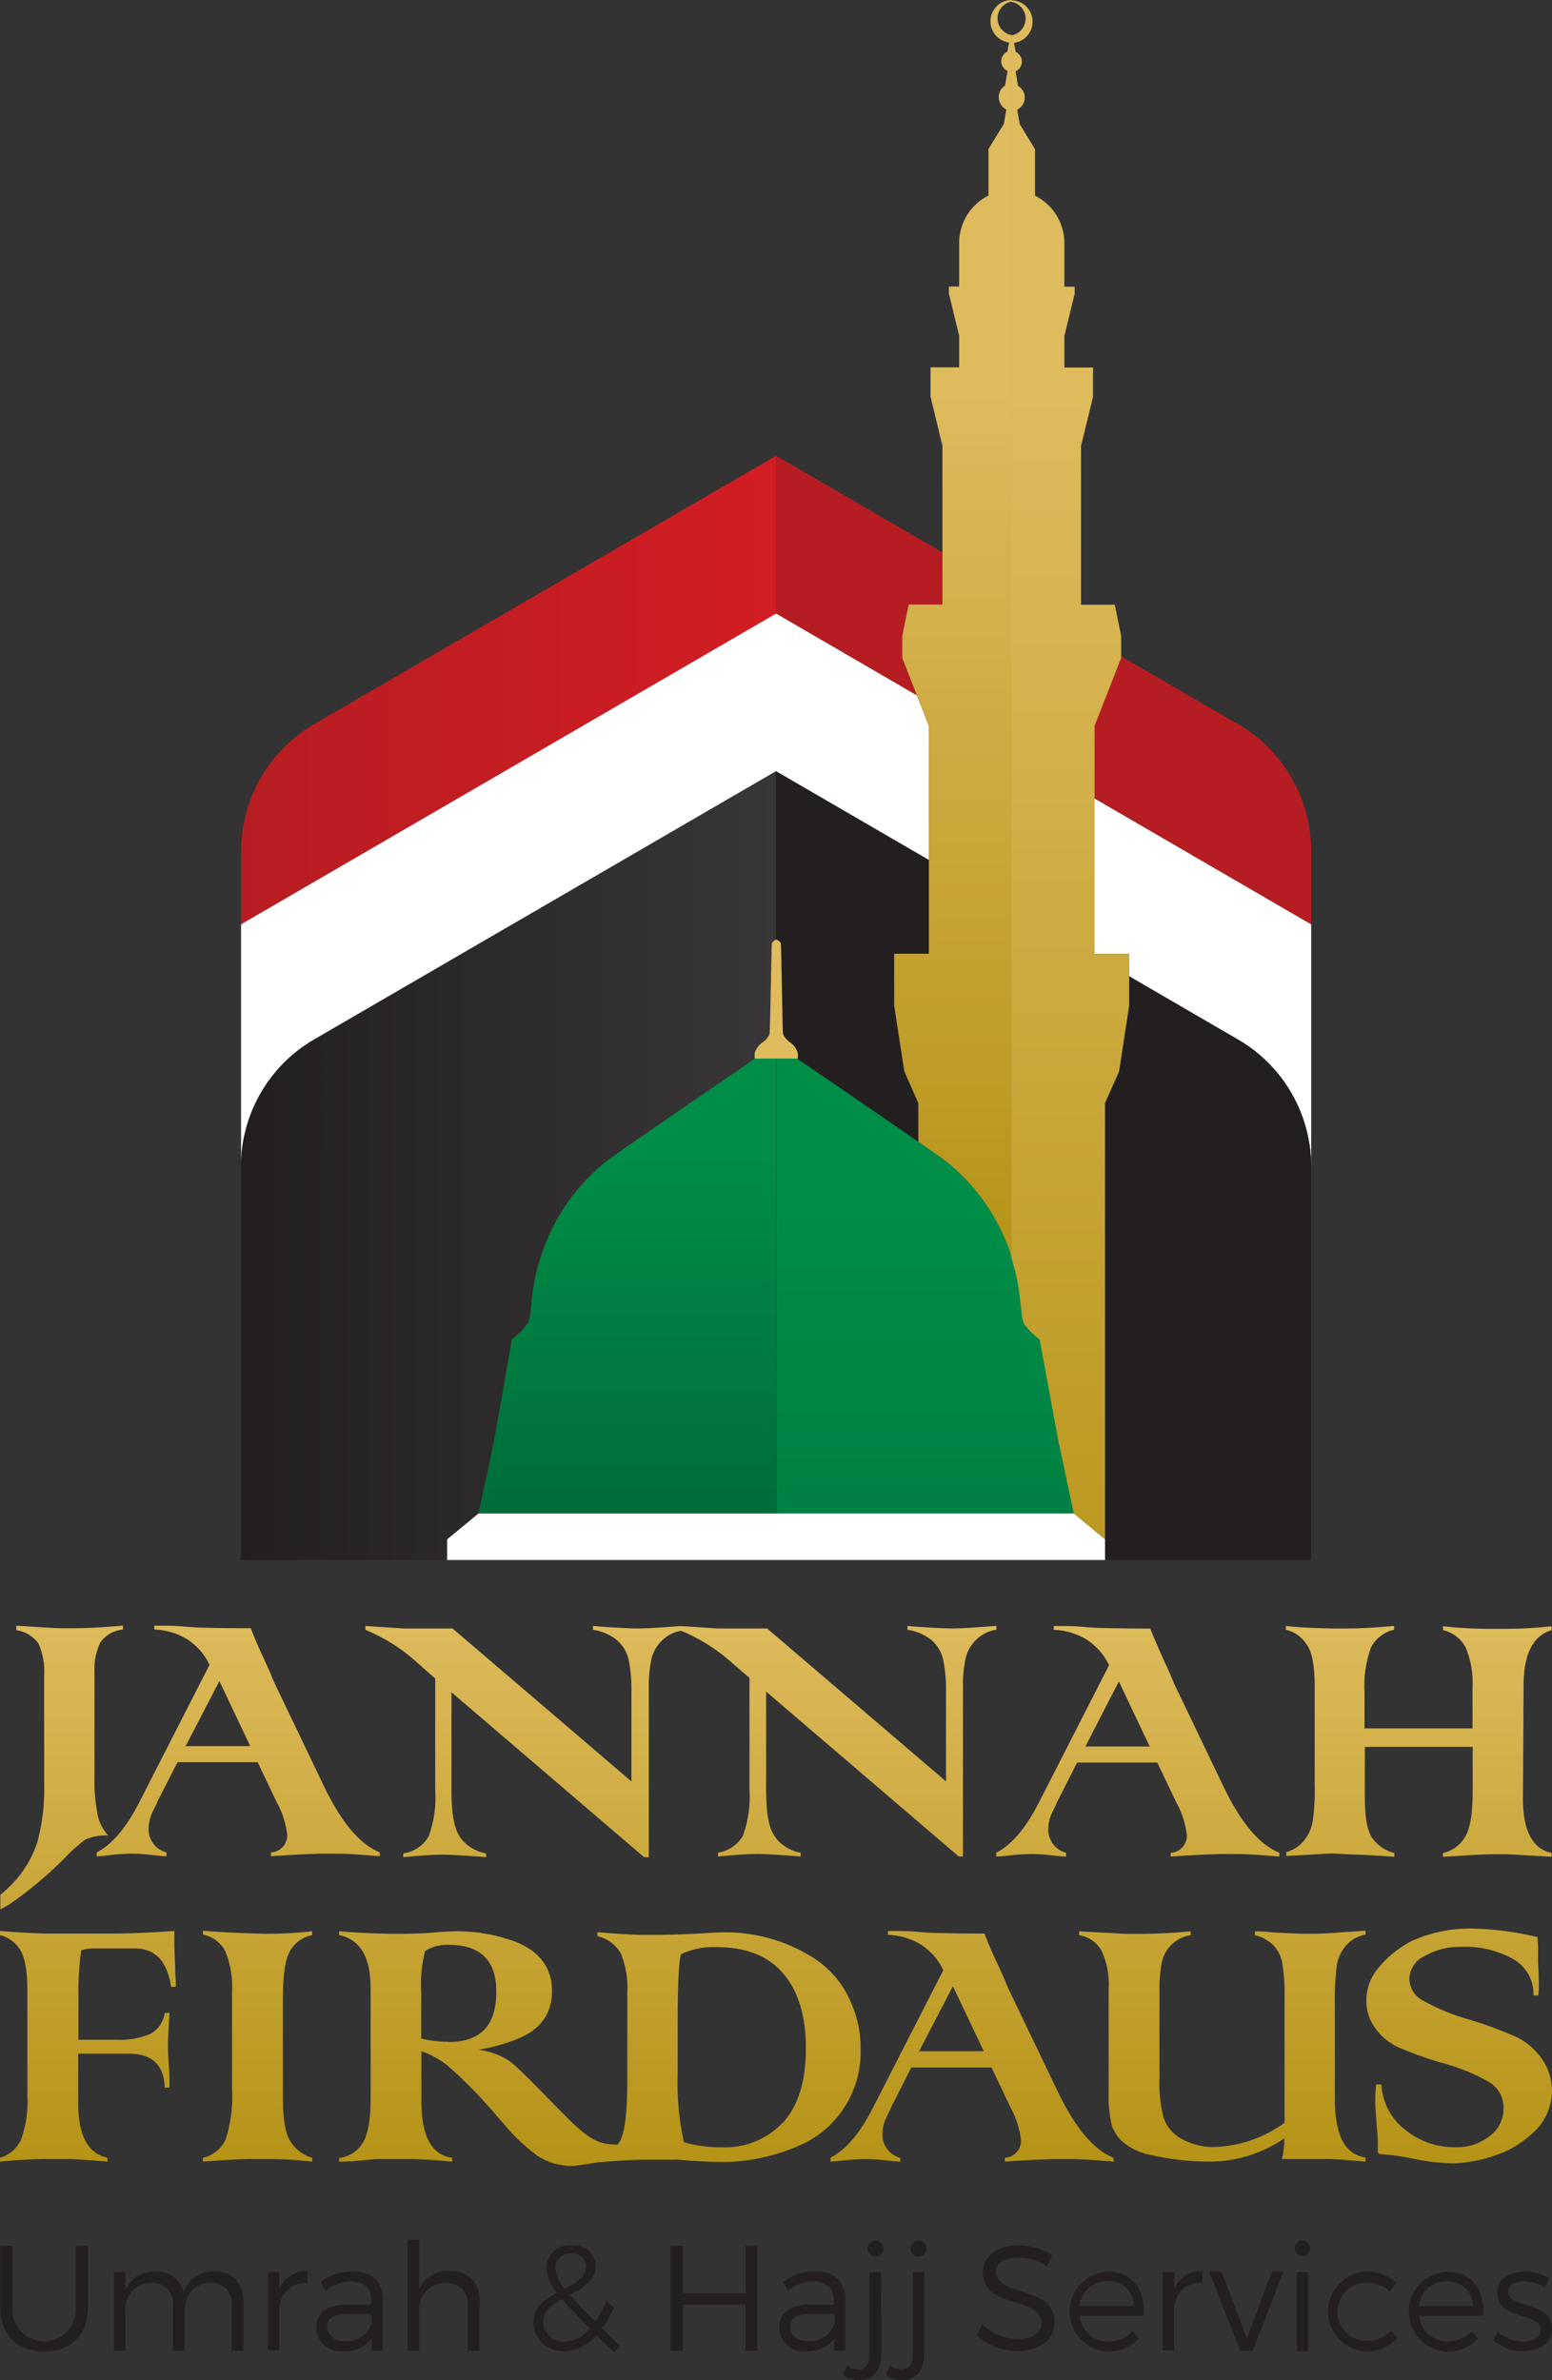<svg width="360" height="552" viewBox="0 0 360 552" fill="none" xmlns="http://www.w3.org/2000/svg">
<rect x="0" y="0" width="360" height="552" fill="#333333" stroke="none"/>
<path d="M180.034 105.694L72.864 167.929C67.71 170.927 63.431 175.235 60.457 180.423C57.482 185.61 55.918 191.493 55.92 197.481V214.384L180.034 142.298V105.694Z" fill="url(#paint0_linear_12849_52542)"/>
<path d="M215.489 199.452L180.034 178.864L141.228 201.402L83.207 235.091L72.864 241.099C67.71 244.097 63.431 248.405 60.457 253.593C57.482 258.78 55.918 264.663 55.92 270.651V214.365L180.034 142.28L212.688 161.252L215.489 168.403V199.452ZM253.883 185.169V221.221H261.934V226.422L276.841 235.091L287.183 241.099C292.342 244.093 296.627 248.4 299.604 253.588C302.582 258.775 304.149 264.661 304.147 270.651V214.365L253.883 185.169Z" fill="white"/>
<path d="M212.69 161.251L180.036 142.279V105.694L218.586 128.094V140.25H210.751L209.262 147.48V152.602L212.69 161.251ZM287.127 167.929L259.997 152.169V152.563L253.826 168.323V185.089L304.149 214.364V197.461C304.148 191.474 302.58 185.593 299.602 180.409C296.624 175.225 292.342 170.921 287.186 167.929H287.127Z" fill="#B61D22"/>
<path d="M249.085 350.972H110.986L103.718 356.981V361.788H256.353V356.981L249.085 350.972Z" fill="white"/>
<path d="M245.389 333.654L241.315 310.584C240.504 309.942 239.732 309.251 239.004 308.515L237.691 306.979V306.841C236.594 305.127 237.534 298.96 234.126 289.721C231.169 281.521 225.959 274.335 219.102 268.995C214.146 265.351 185.057 245.512 185.057 245.512H180.101V350.971H249.151L245.389 333.654Z" fill="url(#paint1_linear_12849_52542)"/>
<path d="M180.029 350.971V245.512H175.073C175.073 245.512 145.984 265.351 141.028 268.995C134.164 274.328 128.953 281.517 126.003 289.721C122.595 298.901 123.516 305.127 122.438 306.841C122.417 306.894 122.384 306.941 122.34 306.979L121.047 308.515C120.315 309.254 119.536 309.945 118.716 310.584L114.661 333.654L110.979 350.971H180.029Z" fill="url(#paint2_linear_12849_52542)"/>
<path d="M110.992 350.971L114.675 333.653L118.73 310.584C119.55 309.945 120.329 309.254 121.061 308.515L122.354 306.978C122.397 306.941 122.431 306.894 122.452 306.841C123.529 305.127 122.608 298.96 126.017 289.72C128.966 281.517 134.178 274.328 141.041 268.995C145.997 265.35 175.086 245.512 175.086 245.512C174.999 245.036 174.999 244.549 175.086 244.074C175.44 243.051 176.131 242.182 177.045 241.611C177.674 241.149 178.173 240.531 178.495 239.818C178.612 239.621 178.926 219.172 179.004 218.817C179.082 218.462 179.533 218.128 179.983 217.891V178.864L141.178 201.401L83.157 235.09L72.814 241.099C67.66 244.096 63.381 248.405 60.407 253.592C57.432 258.779 55.868 264.662 55.87 270.65V361.806H103.666V356.999L110.992 350.971Z" fill="url(#paint3_linear_12849_52542)"/>
<path d="M287.184 241.1L276.841 235.091L261.934 226.422V233.259L259.584 248.507L256.332 255.816V361.787H304.148V270.631C304.147 264.644 302.578 258.763 299.6 253.579C296.623 248.395 292.34 244.091 287.184 241.1Z" fill="#231F20"/>
<path d="M180.035 217.891C180.466 218.128 180.936 218.502 181.015 218.817C181.093 219.132 181.407 239.621 181.505 239.818C181.84 240.522 182.337 241.137 182.954 241.611C183.87 242.18 184.562 243.05 184.913 244.074C184.993 244.55 184.993 245.036 184.913 245.512C184.913 245.512 202.856 257.746 212.944 264.759V255.815L209.712 248.506L207.362 233.258V221.221H215.412V199.451L179.957 178.864V217.891H180.035Z" fill="#231F20"/>
<path d="M213.024 255.816V264.76C215.786 266.73 217.98 268.208 219.038 268.996C225.895 274.335 231.105 281.522 234.062 289.721C234.297 290.371 234.493 291.002 234.689 291.691V8.137C233.769 7.989 232.931 7.516 232.326 6.803C231.721 6.09 231.389 5.183 231.389 4.246C231.389 3.308 231.721 2.402 232.326 1.688C232.931 0.975 233.769 0.502 234.689 0.355V7.79335e-05C233.437 -0.007 232.228 0.467 231.312 1.326C230.395 2.184 229.838 3.362 229.756 4.619C229.673 5.876 230.071 7.118 230.868 8.09C231.664 9.062 232.8 9.692 234.043 9.851L233.69 11.959C233.26 12.154 232.895 12.47 232.639 12.868C232.382 13.266 232.244 13.73 232.241 14.204C232.24 14.682 232.379 15.15 232.64 15.549C232.902 15.948 233.273 16.262 233.71 16.45L233.122 19.839C232.664 20.128 232.288 20.533 232.034 21.014C231.78 21.494 231.655 22.033 231.673 22.577C231.674 23.163 231.838 23.738 232.146 24.235C232.454 24.733 232.894 25.134 233.416 25.395L232.848 28.744L229.283 34.555V45.352C227.245 46.361 225.529 47.924 224.328 49.863C223.127 51.802 222.489 54.04 222.486 56.325V66.451H220.096V68.047L222.486 77.897V85.187H215.845V92.003L218.607 103.41V140.211H210.772L209.283 147.441V152.603L215.473 168.364V221.182H207.422V233.219L209.773 248.468L213.024 255.816Z" fill="url(#paint4_linear_12849_52542)"/>
<path d="M253.887 221.22V168.363L260.058 152.602V147.48L258.589 140.25H250.753V103.448L253.535 92.042V85.225H246.894V77.936L249.284 68.085V66.49H246.894V56.363C246.891 54.076 246.251 51.836 245.046 49.896C243.841 47.956 242.12 46.395 240.077 45.39V34.594L236.532 28.782L235.944 25.433C236.471 25.177 236.917 24.778 237.228 24.279C237.54 23.781 237.706 23.204 237.707 22.616C237.71 22.066 237.566 21.526 237.29 21.051C237.015 20.576 236.617 20.184 236.14 19.917L235.572 16.528C236.008 16.339 236.38 16.026 236.641 15.627C236.902 15.227 237.041 14.76 237.041 14.282C237.038 13.808 236.9 13.344 236.643 12.946C236.386 12.548 236.021 12.232 235.592 12.036L235.219 9.928C236.46 9.77 237.595 9.142 238.391 8.172C239.188 7.201 239.587 5.963 239.507 4.707C239.427 3.451 238.874 2.274 237.961 1.414C237.048 0.554 235.843 0.076 234.592 0.078V0.432C235.513 0.58 236.351 1.053 236.956 1.766C237.56 2.479 237.893 3.386 237.893 4.323C237.893 5.261 237.56 6.167 236.956 6.881C236.351 7.594 235.513 8.067 234.592 8.214V291.71C237.198 299.827 236.551 305.343 237.531 306.919V307.057L238.843 308.594C239.571 309.33 240.343 310.02 241.155 310.662L245.386 333.653L249.068 350.97L256.316 356.979V255.815L259.568 248.506L261.919 233.257V221.22H253.887Z" fill="url(#paint5_linear_12849_52542)"/>
<path d="M185.032 244.075C184.682 243.051 183.99 242.181 183.074 241.612C182.456 241.138 181.96 240.524 181.624 239.819C181.526 239.622 181.213 219.173 181.134 218.818C181.056 218.463 180.586 218.129 180.155 217.892H179.998C179.548 218.129 179.077 218.503 179.019 218.818C178.96 219.133 178.627 239.622 178.509 239.819C178.188 240.532 177.688 241.15 177.06 241.612C176.146 242.183 175.454 243.052 175.101 244.075C175.013 244.55 175.013 245.037 175.101 245.513H185.032C185.112 245.037 185.112 244.551 185.032 244.075Z" fill="#DEBB5C"/>
<path d="M20.392 535.154C20.392 541.478 16.592 545.3 10.265 545.3C3.938 545.3 0.079 541.478 0.079 535.154V520.832H2.841V535.154C2.789 536.163 2.942 537.172 3.291 538.119C3.639 539.067 4.175 539.933 4.867 540.666C5.559 541.398 6.392 541.981 7.314 542.38C8.237 542.778 9.231 542.984 10.236 542.984C11.24 542.984 12.234 542.778 13.157 542.38C14.08 541.981 14.913 541.398 15.604 540.666C16.296 539.933 16.833 539.067 17.181 538.119C17.529 537.172 17.682 536.163 17.631 535.154V520.832H20.392V535.154Z" fill="#231F20"/>
<path d="M56.454 533.874V545.162H53.77V534.602C53.838 533.914 53.755 533.218 53.527 532.565C53.298 531.912 52.93 531.317 52.448 530.823C51.966 530.329 51.382 529.947 50.737 529.705C50.092 529.463 49.403 529.366 48.716 529.421C44.955 529.52 42.84 532.238 42.84 536.159V545.162H40.117V534.602C40.192 533.912 40.114 533.214 39.888 532.557C39.662 531.901 39.294 531.303 38.811 530.807C38.327 530.312 37.74 529.93 37.092 529.69C36.444 529.451 35.751 529.359 35.063 529.421C34.217 529.427 33.382 529.612 32.612 529.962C31.841 530.313 31.152 530.822 30.589 531.457C30.026 532.092 29.602 532.838 29.343 533.648C29.085 534.458 28.998 535.313 29.088 536.159V545.162H26.424V526.919H29.088V531.056C29.662 529.708 30.641 528.574 31.888 527.814C33.136 527.054 34.589 526.707 36.042 526.821C37.52 526.701 38.99 527.119 40.187 527.997C41.384 528.876 42.228 530.157 42.566 531.608C43.06 530.117 44.036 528.835 45.339 527.967C46.642 527.1 48.197 526.696 49.755 526.821C53.927 526.742 56.454 529.441 56.454 533.874Z" fill="#231F20"/>
<path d="M64.801 530.86C65.333 529.576 66.243 528.487 67.41 527.74C68.576 526.994 69.942 526.625 71.324 526.683V529.422C70.505 529.357 69.682 529.461 68.904 529.727C68.126 529.993 67.411 530.415 66.8 530.968C66.19 531.521 65.698 532.193 65.354 532.943C65.011 533.693 64.822 534.506 64.801 535.332V545.064H62.098V526.92H64.801V530.86Z" fill="#231F20"/>
<path d="M86.205 542.345C85.415 543.343 84.397 544.133 83.237 544.648C82.076 545.163 80.809 545.387 79.544 545.301C78.765 545.377 77.979 545.29 77.235 545.044C76.492 544.798 75.807 544.4 75.225 543.874C74.643 543.347 74.176 542.705 73.854 541.987C73.532 541.27 73.362 540.493 73.355 539.705C73.355 536.494 75.862 534.485 80.152 534.465H86.146V533.382C86.146 530.702 84.481 529.106 81.268 529.106C79.172 529.175 77.15 529.906 75.49 531.195L74.353 529.225C76.489 527.601 79.1 526.735 81.778 526.762C86.283 526.762 88.751 529.146 88.81 533.086V545.182H86.185L86.205 542.345ZM86.205 538.839V536.652H80.543C77.507 536.652 75.901 537.578 75.901 539.587C75.901 541.597 77.527 542.936 80.093 542.936C81.417 543.044 82.737 542.697 83.84 541.953C84.943 541.209 85.763 540.111 86.165 538.839H86.205Z" fill="#231F20"/>
<path d="M111.206 533.875V545.163H108.503V534.603C108.567 533.908 108.477 533.207 108.24 532.55C108.004 531.893 107.626 531.297 107.134 530.804C106.642 530.311 106.048 529.934 105.394 529.698C104.74 529.463 104.043 529.375 103.351 529.442C102.494 529.426 101.644 529.593 100.856 529.933C100.068 530.273 99.361 530.777 98.781 531.412C98.201 532.047 97.763 532.799 97.493 533.617C97.224 534.436 97.131 535.302 97.22 536.16V545.163H94.556V519.375H97.259V530.86C97.86 529.51 98.863 528.38 100.13 527.628C101.397 526.876 102.865 526.539 104.331 526.664C105.278 526.59 106.23 526.729 107.117 527.069C108.005 527.41 108.806 527.944 109.464 528.634C110.122 529.324 110.619 530.151 110.92 531.057C111.222 531.964 111.319 532.926 111.206 533.875Z" fill="#231F20"/>
<path d="M138.393 541.577C137.471 542.687 136.33 543.591 135.042 544.232C133.753 544.873 132.346 545.237 130.91 545.301C129.999 545.351 129.087 545.217 128.228 544.906C127.369 544.595 126.581 544.114 125.91 543.491C125.24 542.869 124.701 542.117 124.325 541.28C123.948 540.444 123.743 539.54 123.721 538.622C123.721 535.076 126.385 533.244 129.206 531.707C127.768 530.126 126.893 528.11 126.718 525.974C126.734 525.232 126.901 524.501 127.211 523.826C127.52 523.152 127.964 522.549 128.516 522.055C129.067 521.562 129.714 521.188 130.416 520.957C131.118 520.726 131.86 520.644 132.595 520.714C133.289 520.635 133.992 520.701 134.659 520.91C135.326 521.119 135.943 521.465 136.47 521.926C136.997 522.388 137.423 522.954 137.72 523.59C138.017 524.226 138.18 524.917 138.197 525.62C138.197 528.929 135.22 530.624 132.222 532.239C133.692 533.973 135.67 535.982 138.099 538.386C139.111 536.914 139.946 535.327 140.587 533.658L142.428 535.076C141.721 536.804 140.807 538.438 139.705 539.942L143.878 544.079L142.428 545.616L138.393 541.577ZM136.845 540.021C134.181 537.342 132.007 535.115 130.381 533.205C127.991 534.524 125.993 535.982 125.993 538.425C126.002 539.067 126.142 539.7 126.402 540.286C126.662 540.872 127.038 541.398 127.508 541.833C127.977 542.268 128.529 542.603 129.131 542.816C129.733 543.03 130.371 543.118 131.008 543.075C132.14 543.008 133.245 542.701 134.251 542.175C135.257 541.649 136.141 540.915 136.845 540.021ZM130.969 530.781C133.633 529.383 135.944 528.063 135.944 525.62C135.945 525.189 135.854 524.764 135.679 524.371C135.503 523.979 135.247 523.629 134.926 523.344C134.606 523.058 134.228 522.845 133.82 522.718C133.411 522.591 132.98 522.552 132.555 522.605C132.091 522.562 131.623 522.615 131.181 522.762C130.738 522.909 130.33 523.146 129.983 523.458C129.635 523.771 129.355 524.152 129.161 524.578C128.967 525.004 128.862 525.466 128.853 525.935C129.037 527.772 129.806 529.5 131.047 530.86L130.969 530.781Z" fill="#231F20"/>
<path d="M172.918 545.162V534.465H158.344V545.162H155.563V520.832H158.344V531.805H172.918V520.832H175.68V545.162H172.918Z" fill="#231F20"/>
<path d="M193.575 542.345C192.785 543.343 191.767 544.133 190.607 544.648C189.447 545.163 188.18 545.387 186.915 545.3C186.136 545.374 185.351 545.285 184.609 545.038C183.866 544.791 183.183 544.392 182.601 543.866C182.02 543.341 181.553 542.7 181.23 541.984C180.907 541.267 180.735 540.492 180.725 539.705C180.725 536.494 183.252 534.485 187.541 534.465H193.418V533.381C193.418 530.702 191.753 529.106 188.541 529.106C186.444 529.175 184.422 529.906 182.762 531.195L181.626 529.225C183.763 527.603 186.373 526.737 189.05 526.762C193.555 526.762 196.043 529.146 196.082 533.086V545.182H193.438L193.575 542.345ZM193.575 538.839V536.652H187.894C184.858 536.652 183.271 537.578 183.271 539.587C183.271 541.597 184.897 542.936 187.444 542.936C188.774 543.053 190.103 542.711 191.214 541.966C192.325 541.221 193.151 540.118 193.555 538.839H193.575Z" fill="#231F20"/>
<path d="M204.453 545.853C204.453 550.069 202.063 552.039 199.223 551.999C197.894 552.001 196.6 551.565 195.54 550.758L196.422 548.591C197.176 549.176 198.095 549.507 199.047 549.537C200.633 549.537 201.672 548.493 201.672 546.266V526.92H204.375L204.453 545.853ZM204.943 521.601C204.92 521.961 204.793 522.307 204.577 522.596C204.361 522.884 204.066 523.103 203.729 523.225C203.391 523.347 203.025 523.368 202.676 523.283C202.327 523.199 202.01 523.014 201.764 522.751C201.518 522.488 201.354 522.158 201.292 521.803C201.23 521.447 201.272 521.081 201.415 520.749C201.557 520.418 201.792 520.135 202.092 519.937C202.392 519.738 202.743 519.631 203.102 519.631C203.354 519.627 203.605 519.677 203.838 519.776C204.071 519.876 204.281 520.023 204.454 520.208C204.627 520.393 204.76 520.613 204.844 520.853C204.928 521.092 204.962 521.347 204.943 521.601Z" fill="#231F20"/>
<path d="M214.398 545.853C214.398 550.069 212.008 552.039 209.187 551.999C207.852 552.001 206.552 551.565 205.485 550.758L206.445 548.532C207.199 549.117 208.117 549.448 209.069 549.478C210.676 549.478 211.694 548.433 211.694 546.207V526.92H214.398V545.853ZM214.887 521.601C214.864 521.961 214.737 522.307 214.521 522.596C214.306 522.884 214.011 523.103 213.673 523.225C213.335 523.347 212.969 523.368 212.62 523.283C212.271 523.199 211.954 523.014 211.708 522.751C211.462 522.488 211.298 522.158 211.236 521.803C211.174 521.447 211.217 521.081 211.359 520.749C211.501 520.418 211.737 520.135 212.036 519.937C212.336 519.738 212.687 519.631 213.046 519.631C213.299 519.627 213.55 519.677 213.782 519.776C214.015 519.876 214.225 520.023 214.398 520.208C214.571 520.393 214.704 520.613 214.788 520.853C214.873 521.092 214.906 521.347 214.887 521.601Z" fill="#231F20"/>
<path d="M244.036 522.98L242.86 525.6C240.879 524.292 238.57 523.575 236.2 523.531C233.086 523.531 231.048 524.713 231.048 526.762C231.048 533.027 244.662 529.757 244.623 538.583C244.623 542.661 241.058 545.261 235.887 545.261C232.443 545.235 229.135 543.905 226.621 541.538L227.855 539.036C230.011 541.164 232.887 542.396 235.906 542.484C239.413 542.484 241.587 541.065 241.587 538.721C241.587 532.338 227.993 535.746 227.993 527.018C227.993 523.196 231.342 520.714 236.357 520.714C239.079 520.718 241.743 521.504 244.036 522.98Z" fill="#231F20"/>
<path d="M265.333 537.065H250.484C250.61 538.718 251.368 540.257 252.599 541.36C253.83 542.462 255.439 543.041 257.086 542.975C258.129 543.005 259.167 542.817 260.135 542.424C261.102 542.031 261.978 541.44 262.708 540.69L264.197 542.285C263.264 543.292 262.127 544.086 260.863 544.612C259.599 545.139 258.238 545.387 256.87 545.339C254.505 545.229 252.272 544.207 250.636 542.484C249.001 540.762 248.088 538.471 248.088 536.09C248.088 533.708 249.001 531.417 250.636 529.695C252.272 527.972 254.505 526.95 256.87 526.84C262.708 526.741 265.607 530.859 265.333 537.065ZM263.021 534.799C263.026 534.011 262.869 533.231 262.559 532.507C262.249 531.783 261.794 531.131 261.222 530.593C260.65 530.054 259.973 529.641 259.234 529.378C258.495 529.115 257.711 529.009 256.929 529.066C255.322 528.98 253.745 529.532 252.539 530.605C251.333 531.677 250.595 533.184 250.484 534.799H263.021Z" fill="#231F20"/>
<path d="M272.339 530.861C272.877 529.577 273.791 528.489 274.961 527.743C276.13 526.996 277.498 526.627 278.882 526.684V529.422C278.061 529.355 277.236 529.457 276.456 529.721C275.676 529.986 274.958 530.408 274.345 530.961C273.733 531.514 273.239 532.187 272.894 532.939C272.549 533.691 272.36 534.505 272.339 535.333V545.065H269.656V526.92H272.339V530.861Z" fill="#231F20"/>
<path d="M287.698 545.163L280.49 526.841H283.35L289.226 542.346L294.985 526.841H297.708L290.558 545.163H287.698Z" fill="#231F20"/>
<path d="M303.843 521.601C303.805 521.94 303.67 522.262 303.455 522.526C303.24 522.791 302.953 522.987 302.63 523.092C302.306 523.196 301.959 523.204 301.631 523.115C301.303 523.026 301.008 522.844 300.78 522.59C300.553 522.336 300.403 522.021 300.35 521.683C300.296 521.346 300.341 521 300.478 520.687C300.615 520.375 300.84 520.109 301.124 519.921C301.408 519.734 301.74 519.633 302.08 519.631C302.328 519.632 302.573 519.686 302.799 519.788C303.025 519.89 303.228 520.039 303.394 520.224C303.56 520.409 303.686 520.628 303.763 520.865C303.84 521.102 303.867 521.352 303.843 521.601ZM300.767 545.242V526.92H303.431V545.242H300.767Z" fill="#231F20"/>
<path d="M323.862 529.48L322.373 531.45C320.908 530.06 318.96 529.304 316.947 529.342C315.165 529.342 313.456 530.054 312.196 531.321C310.936 532.588 310.228 534.307 310.228 536.099C310.228 537.891 310.936 539.61 312.196 540.877C313.456 542.145 315.165 542.857 316.947 542.857C318 542.91 319.052 542.726 320.025 542.317C320.998 541.908 321.867 541.284 322.569 540.492L324.136 542.167C323.231 543.209 322.104 544.034 320.839 544.579C319.575 545.125 318.204 545.378 316.83 545.319C314.464 545.209 312.231 544.187 310.596 542.464C308.96 540.742 308.047 538.451 308.047 536.07C308.047 533.688 308.96 531.398 310.596 529.675C312.231 527.952 314.464 526.93 316.83 526.82C318.12 526.756 319.41 526.959 320.62 527.416C321.83 527.874 322.933 528.576 323.862 529.48Z" fill="#231F20"/>
<path d="M344.075 537.066H329.207C329.338 538.72 330.1 540.26 331.334 541.362C332.569 542.464 334.179 543.042 335.828 542.976C336.857 542.997 337.879 542.808 338.832 542.418C339.786 542.028 340.65 541.447 341.372 540.71L342.861 542.306C341.928 543.313 340.791 544.106 339.527 544.633C338.263 545.16 336.902 545.408 335.534 545.36C333.169 545.25 330.936 544.227 329.3 542.505C327.665 540.782 326.752 538.492 326.752 536.11C326.752 533.728 327.665 531.438 329.3 529.715C330.936 527.993 333.169 526.97 335.534 526.861C341.372 526.742 344.349 530.86 344.075 537.066ZM341.666 534.8C341.67 534.012 341.513 533.231 341.203 532.508C340.894 531.784 340.438 531.132 339.866 530.594C339.294 530.055 338.617 529.642 337.879 529.379C337.14 529.116 336.355 529.01 335.574 529.067C333.981 529.007 332.427 529.571 331.239 530.64C330.051 531.71 329.323 533.201 329.207 534.8H341.666Z" fill="#231F20"/>
<path d="M359.412 528.397L358.374 530.564C356.895 529.62 355.188 529.103 353.437 529.067C351.479 529.067 349.853 529.796 349.853 531.509C349.853 535.568 360 533.48 360 540.06C360 543.665 356.826 545.261 353.32 545.261C350.76 545.306 348.275 544.394 346.346 542.7L347.385 540.73C349.057 542.213 351.207 543.039 353.437 543.054C355.573 543.054 357.355 542.246 357.355 540.454C357.473 536.021 347.267 538.287 347.306 531.785C347.306 528.279 350.303 526.821 353.633 526.821C355.67 526.778 357.676 527.325 359.412 528.397Z" fill="#231F20"/>
<path d="M245.387 485.115L233.79 460.962C233.681 460.6 233.537 460.25 233.359 459.917C233.183 459.386 232.458 457.731 231.126 454.914C229.794 452.096 229.03 450.126 228.364 448.412H228.129C228.129 448.412 216.905 448.412 214.065 448.117C211.224 447.821 209.246 447.821 207.698 447.821H205.975V448.708C208.688 448.788 211.334 449.575 213.653 450.993C215.884 452.442 217.669 454.489 218.805 456.903L202.429 488.937C199.478 494.729 196.213 498.551 192.635 500.403V501.309C193.579 501.273 194.52 501.187 195.455 501.053C197.532 500.836 199.373 500.718 200.686 500.718C202.434 500.734 204.18 500.846 205.916 501.053C206.877 501.193 207.844 501.278 208.815 501.309V500.422C207.633 500.117 206.585 499.424 205.837 498.454C205.089 497.484 204.682 496.292 204.682 495.064C204.683 493.576 205.039 492.11 205.72 490.789C206.17 489.863 206.425 489.39 206.445 489.351L206.699 488.72L211.381 479.48H229.99L234.378 488.72C235.693 491.071 236.525 493.664 236.827 496.344C236.864 497.383 236.491 498.394 235.791 499.158C235.09 499.922 234.118 500.376 233.085 500.422V501.309C237.551 500.981 241.384 500.784 244.584 500.718H248.501C250.617 500.718 253.888 500.915 258.296 501.309V500.422C253.712 498.61 249.422 493.527 245.387 485.115ZM213.203 475.698L221.038 460.627L228.188 475.698H213.203ZM88.11 429.598C83.539 427.799 79.23 422.709 75.181 414.33L63.604 390.157C63.481 389.804 63.33 389.461 63.154 389.132C62.997 388.6 62.253 386.926 60.94 384.109C59.628 381.291 58.825 379.341 58.178 377.607H57.924C57.924 377.607 46.699 377.607 43.879 377.312C41.058 377.016 39.06 377.016 37.512 377.016H35.788V377.903C38.496 377.978 41.137 378.766 43.448 380.188C45.684 381.631 47.47 383.679 48.599 386.098L32.223 418.132C29.265 423.924 25.994 427.746 22.429 429.598V430.484C22.88 430.484 23.82 430.484 25.23 430.248C26.966 430.034 28.712 429.915 30.46 429.893C32.209 429.907 33.956 430.025 35.691 430.248C37.081 430.406 38.041 430.484 38.609 430.484V429.598C37.425 429.293 36.375 428.601 35.623 427.631C34.872 426.662 34.462 425.469 34.456 424.239C34.465 422.758 34.821 421.3 35.495 419.984C35.965 419.058 36.2 418.565 36.239 418.546L36.474 417.896L41.175 408.676H59.765L64.153 417.896C65.481 420.249 66.321 422.85 66.621 425.539C66.653 426.578 66.275 427.587 65.571 428.347C64.867 429.107 63.892 429.557 62.86 429.598V430.484C67.346 430.169 71.165 429.972 74.359 429.893H78.276C80.372 429.893 83.663 430.09 88.07 430.484L88.11 429.598ZM43.056 404.952L50.891 389.861L58.041 404.952H43.056ZM231.107 430.563C231.577 430.563 232.517 430.484 233.928 430.327C235.663 430.113 237.409 429.994 239.158 429.972C240.907 429.986 242.653 430.104 244.388 430.327C245.759 430.484 246.738 430.563 247.287 430.563V429.677C246.105 429.371 245.057 428.678 244.309 427.708C243.561 426.738 243.154 425.546 243.154 424.318C243.153 422.836 243.509 421.376 244.192 420.063C244.643 419.137 244.897 418.644 244.917 418.624L245.171 417.974L249.853 408.754H268.443L272.831 417.974C274.159 420.328 274.999 422.929 275.299 425.618C275.331 426.654 274.956 427.66 274.256 428.419C273.556 429.179 272.586 429.631 271.557 429.677V430.563C276.023 430.248 279.856 430.051 283.056 429.972H286.974C289.076 429.972 292.341 430.169 296.768 430.563V429.677C292.184 427.877 287.875 422.788 283.839 414.409L272.243 390.236C272.134 389.88 271.99 389.537 271.812 389.211C271.642 388.686 270.898 387.011 269.579 384.187C268.404 381.561 267.483 379.393 266.817 377.686H266.582C266.582 377.686 255.338 377.686 252.517 377.391C249.696 377.095 247.698 377.095 246.151 377.095H244.427V377.982C247.14 378.062 249.786 378.849 252.106 380.267C254.332 381.722 256.115 383.767 257.258 386.177L240.882 418.211C237.93 424.003 234.665 427.825 231.087 429.677L231.107 430.563ZM259.53 389.94L266.68 405.031H251.773L259.53 389.94ZM97.238 386C93.592 382.589 89.365 379.867 84.76 377.962V377.075L93.594 377.666H104.976L146.464 413.128V392.541C146.529 389.896 146.299 387.253 145.779 384.66C145.319 382.929 144.333 381.386 142.958 380.247C141.374 379.03 139.506 378.243 137.532 377.962V377.075L139.256 377.233C143.565 377.528 146.484 377.666 148.031 377.666C149.579 377.666 152.654 377.489 157.728 377.115H158.139L166.562 377.666H177.943L219.432 413.128V392.541C219.502 389.895 219.265 387.25 218.727 384.66C218.282 382.928 217.301 381.382 215.926 380.247C214.342 379.03 212.473 378.243 210.5 377.962V377.075L212.223 377.233C216.533 377.528 219.451 377.666 220.999 377.666C222.546 377.666 225.779 377.469 231.107 377.075V377.962C229.424 378.186 227.855 378.937 226.621 380.109C225.382 381.215 224.49 382.659 224.055 384.266C223.534 386.592 223.304 388.975 223.369 391.358V430.543H222.39L177.708 392.304V415.374C177.708 420.398 178.335 423.885 179.667 425.835C180.368 426.849 181.266 427.71 182.306 428.367C183.346 429.023 184.507 429.462 185.72 429.657V430.543C180.771 430.149 177.401 429.952 175.612 429.952C173.653 429.952 170.578 430.149 166.543 430.543V429.657C167.738 429.477 168.877 429.03 169.877 428.348C170.878 427.666 171.713 426.767 172.321 425.717C173.572 422.292 174.093 418.64 173.849 415V389.113L170.304 386.079C166.696 382.745 162.531 380.077 158.002 378.198C156.411 378.444 154.93 379.165 153.751 380.267C152.519 381.378 151.629 382.82 151.185 384.424C150.665 386.75 150.434 389.132 150.5 391.516V430.701H149.403L104.721 392.462V415.531C104.721 420.555 105.348 424.042 106.68 425.993C107.385 427.007 108.286 427.868 109.329 428.525C110.373 429.181 111.537 429.62 112.752 429.815V430.701C107.777 430.307 104.407 430.11 102.625 430.11C100.842 430.11 97.61 430.307 93.555 430.701V429.815C94.769 429.653 95.93 429.214 96.949 428.531C97.967 427.848 98.817 426.939 99.432 425.874C100.683 422.449 101.203 418.798 100.96 415.157V389.27L97.238 386ZM40.627 455.721C40.627 458.125 40.784 459.386 40.784 459.484V460.784H39.706C38.792 454.835 35.997 451.86 31.322 451.86H21.743C20.76 451.841 19.78 451.988 18.844 452.293C18.358 455.758 18.141 459.256 18.198 462.754V473.038H26.836C29.617 473.212 32.401 472.734 34.966 471.64C35.837 471.141 36.583 470.449 37.146 469.616C37.71 468.782 38.076 467.83 38.217 466.833H39.314C39.079 470.392 38.962 472.854 38.962 474.22C38.962 475.048 38.962 476.447 39.118 478.436C39.275 480.426 39.314 481.667 39.314 482.495V484.15H38.217C38.061 478.909 35.279 476.269 29.892 476.269H18.139V487.775C18.139 495.248 20.411 499.464 24.956 500.422V501.309C20.274 500.915 17.336 500.718 16.122 500.718H10.343C7.463 500.718 3.996 500.915 0 501.309V500.422C1.068 500.117 2.058 499.582 2.9 498.854C3.742 498.126 4.417 497.223 4.878 496.207C6.05 492.933 6.549 489.455 6.347 485.982V461.454C6.347 456.962 5.759 453.83 4.584 452.037C3.527 450.398 1.887 449.228 0 448.767V447.821C3.5 448.11 6.947 448.307 10.343 448.412H26.386C29.938 448.412 34.62 448.215 40.431 447.821C40.431 448.688 40.431 449.791 40.431 451.19C40.47 452.057 40.509 453.475 40.607 455.662L40.627 455.721ZM61.567 448.471C65.193 448.496 68.817 448.299 72.419 447.88V448.767C70.456 449.147 68.719 450.285 67.581 451.939C66.268 453.771 65.622 457.514 65.622 463.208V486.849C65.622 491.951 66.308 495.359 67.698 497.113C68.868 498.72 70.535 499.892 72.439 500.442V501.309C68.837 500.886 65.213 500.689 61.587 500.718H57.884C55.521 500.718 51.916 500.915 47.072 501.309V500.422C48.227 500.169 49.308 499.647 50.226 498.898C51.145 498.149 51.876 497.193 52.361 496.108C53.573 492.293 54.071 488.285 53.83 484.287V462.065C54.023 458.831 53.501 455.595 52.302 452.589C51.781 451.579 51.04 450.7 50.134 450.018C49.229 449.335 48.182 448.867 47.072 448.649V447.762C51.081 448.09 54.685 448.287 57.884 448.353L61.567 448.471ZM311.165 448.117L316.748 447.762V448.649C315.085 448.939 313.56 449.761 312.4 450.993C311.227 452.262 310.439 453.84 310.127 455.544C309.707 458.75 309.543 461.985 309.638 465.217V487.046C309.638 495.241 312.008 499.674 316.748 500.344V501.309C312.4 500.915 309.598 500.718 308.345 500.718H297.356C297.745 499.146 297.929 497.531 297.904 495.911C292.817 499.405 286.806 501.285 280.646 501.309C275.973 501.31 271.314 500.781 266.758 499.733C264.775 499.353 262.898 498.547 261.254 497.369C259.718 496.326 258.557 494.813 257.943 493.054C257.304 490.413 257.04 487.693 257.16 484.977V461.336C257.348 458.272 256.79 455.209 255.534 452.411C254.986 451.453 254.232 450.63 253.327 450.003C252.422 449.376 251.389 448.96 250.304 448.787V447.9L261.312 448.491H264.76C268.208 448.491 272.021 448.294 276.2 447.9V448.787C274.547 449.014 273.01 449.767 271.812 450.934C270.691 451.998 269.901 453.367 269.54 454.874C269.072 457.207 268.875 459.587 268.952 461.966V463.011V481.963C268.822 485.033 269.138 488.106 269.892 491.084C270.585 493.163 272.033 494.901 273.947 495.95C276.364 497.32 279.107 498.001 281.881 497.92C287.673 497.674 293.265 495.722 297.963 492.306V463.345C298.032 460.609 297.848 457.872 297.414 455.17C297.122 453.619 296.387 452.189 295.299 451.052C294.123 449.945 292.677 449.17 291.107 448.806V447.92H292.478C293.203 447.92 293.986 448.018 294.809 448.117C297.493 448.274 299.922 448.393 302.057 448.452H305.602C308.07 448.353 309.892 448.274 311.165 448.117ZM196.65 462.814C194.717 459.053 191.78 455.908 188.168 453.731C182.164 450.062 175.273 448.12 168.247 448.117C167.228 448.117 165.348 448.215 162.625 448.373C160.81 448.517 157.636 448.635 153.105 448.727H149.598C146.543 448.727 142.88 448.452 138.59 448.117V449.023C139.707 449.277 140.761 449.757 141.687 450.435C142.613 451.112 143.392 451.973 143.977 452.963C145.177 455.866 145.699 459.006 145.504 462.144V482.633C145.504 489.515 144.995 494.046 143.977 496.226C143.782 496.616 143.56 496.992 143.311 497.349C139.393 497.349 137.12 496.817 130.872 490.434C126.66 486.179 120.196 479.362 118.119 477.944C115.954 476.537 113.493 475.653 110.93 475.363C114.057 474.868 117.119 474.022 120.059 472.841C125.387 470.714 128.051 466.931 128.051 461.73C128.051 456.529 125.289 452.549 119.549 450.303C115.27 448.722 110.749 447.902 106.19 447.88C104.584 447.88 102.488 447.998 99.922 448.235C97.689 448.392 95.593 448.471 93.614 448.471H90.01C84.564 448.314 80.784 448.117 78.668 447.88V448.767C83.552 449.791 85.988 453.909 85.975 461.119V486.612C85.975 491.866 85.282 495.438 83.898 497.329C83.3 498.197 82.523 498.926 81.621 499.466C80.719 500.007 79.712 500.346 78.668 500.462V501.309C80.448 501.324 82.228 501.225 83.996 501.014C85.779 500.817 87.072 500.718 87.914 500.718H95.064C97.63 500.718 100.94 500.915 104.858 501.309V500.422C100.118 499.733 97.747 495.418 97.747 487.518V475.698C99.907 476.443 101.927 477.548 103.722 478.968C106.825 481.656 109.756 484.538 112.498 487.597C115.181 490.513 117.865 493.941 119.785 495.773C121.276 497.247 122.867 498.616 124.545 499.871C126.991 501.521 129.886 502.368 132.831 502.294C133.79 502.294 138.707 501.467 138.707 501.467C143.722 501.053 147.385 500.856 149.716 500.856H156.219C156.552 500.825 156.886 500.825 157.218 500.856C161.352 501.211 165.054 501.408 168.364 501.408C174.751 501.225 181.03 499.702 186.797 496.935C190.798 494.888 194.133 491.732 196.406 487.839C198.68 483.946 199.798 479.48 199.628 474.969C199.641 470.752 198.618 466.597 196.65 462.873V462.814ZM104.016 473.511C101.89 473.524 99.772 473.273 97.708 472.762V462.006C97.497 458.8 97.795 455.582 98.59 452.471C100.239 451.43 102.169 450.927 104.114 451.032C111.466 451.032 115.135 454.657 115.122 461.907C115.122 469.788 111.42 473.57 104.016 473.57V473.511ZM181.645 492.188C179.816 494.141 177.586 495.671 175.11 496.671C172.634 497.672 169.971 498.118 167.307 497.98C164.372 498.024 161.446 497.625 158.629 496.798C157.482 491.587 157.002 486.251 157.199 480.919V468.822C157.199 459.898 157.453 454.677 157.982 453.199C160.584 451.981 163.442 451.42 166.308 451.564C173.085 451.564 178.217 453.613 181.704 457.711C185.191 461.809 186.934 467.561 186.934 474.969C186.934 482.593 185.171 488.346 181.645 492.247V492.188ZM360 484.859C359.987 486.783 359.556 488.681 358.737 490.42C357.919 492.159 356.732 493.697 355.26 494.926C352.77 497.208 349.815 498.915 346.601 499.93C343.448 501.03 340.144 501.635 336.807 501.723C333.724 501.62 330.657 501.244 327.64 500.6C325.113 500.041 322.545 499.691 319.961 499.556L319.589 499.162C319.589 498.584 319.589 497.855 319.589 496.975C319.589 495.911 319.471 494.276 319.275 492.05C319.079 489.823 319.001 488.109 319.001 487.105C318.992 485.873 319.064 484.643 319.216 483.421H320.431C320.533 485.466 321.079 487.463 322.03 489.274C322.981 491.084 324.314 492.664 325.935 493.901C329.181 496.574 333.259 498.011 337.453 497.96C340.394 498.093 343.284 497.164 345.602 495.34C346.579 494.608 347.373 493.657 347.92 492.562C348.468 491.468 348.754 490.26 348.756 489.035C348.801 487.854 348.544 486.681 348.009 485.629C347.474 484.577 346.679 483.681 345.7 483.027C342.081 480.931 338.192 479.347 334.143 478.318C330.807 477.352 327.536 476.174 324.349 474.792C322.218 473.817 320.38 472.295 319.021 470.379C317.65 468.553 316.92 466.322 316.944 464.035C316.906 461.211 317.911 458.473 319.765 456.352C321.884 453.765 324.512 451.645 327.483 450.126C331.945 448.118 336.798 447.142 341.685 447.27C346.729 447.38 351.747 448.04 356.65 449.24V449.575L356.768 451.545C356.768 452.53 356.768 453.731 356.768 455.11C356.885 456.805 356.944 458.282 356.944 459.583C356.944 460.43 356.944 461.553 356.827 462.754H355.71C355.772 461.014 355.346 459.29 354.48 457.782C353.614 456.273 352.343 455.04 350.813 454.224C347.277 452.315 343.306 451.371 339.295 451.486C336.202 451.358 333.136 452.101 330.441 453.633C329.449 454.083 328.597 454.795 327.976 455.694C327.355 456.593 326.989 457.644 326.915 458.735C326.901 459.742 327.151 460.734 327.639 461.612C328.127 462.491 328.837 463.224 329.696 463.739C333.274 465.779 337.09 467.36 341.058 468.448C344.819 469.577 348.503 470.953 352.086 472.565C354.327 473.738 356.25 475.442 357.689 477.53C359.191 479.698 359.997 482.276 360 484.918V484.859ZM308.913 429.834L298.355 430.425V429.539C299.925 429.102 301.33 428.203 302.39 426.958C303.449 425.692 304.165 424.172 304.466 422.545C304.875 419.688 305.039 416.801 304.956 413.916V391.102C304.956 386.236 304.329 382.946 302.997 381.252C301.909 379.579 300.215 378.399 298.276 377.962V377.075C300.235 377.351 303.82 377.548 308.835 377.666H312.478C315.377 377.666 319.001 377.469 323.369 377.075V377.962C322.23 378.213 321.159 378.711 320.232 379.423C319.305 380.134 318.544 381.041 318.002 382.079C316.8 385.434 316.293 389.001 316.513 392.56V400.835H341.567V391.358C341.748 388.149 341.192 384.94 339.941 381.981C339.392 380.993 338.642 380.132 337.741 379.453C336.841 378.774 335.808 378.293 334.711 378.041V377.154C338.315 377.551 341.938 377.748 345.563 377.745H349.226C352.799 377.744 356.37 377.546 359.922 377.154V378.041C355.756 379.249 353.588 383.255 353.418 390.058L353.262 417.186C353.262 424.594 355.482 428.777 359.922 429.736V430.622C353.679 430.228 350.114 430.031 349.226 430.031H345.563C344.114 430.031 340.509 430.268 334.711 430.622V429.736C335.717 429.518 336.671 429.104 337.518 428.516C338.365 427.928 339.089 427.177 339.647 426.308C340.94 424.456 341.606 420.89 341.606 415.591V405.129H316.592V417.186C316.592 421.855 317.258 425.067 318.55 426.603C319.785 428.164 321.501 429.266 323.428 429.736V430.622C319.354 430.307 315.73 430.11 312.537 430.031L308.913 429.834ZM1.743 441.871C1.21 442.223 0.654 442.539 0.078 442.817V439.448C1.049 438.651 1.971 437.796 2.84 436.887C5.451 434.191 7.426 430.939 8.619 427.372C9.813 423.044 10.361 418.563 10.245 414.074V388.679C10.425 386.092 9.967 383.5 8.913 381.134C8.308 380.299 7.542 379.597 6.66 379.069C5.777 378.541 4.798 378.198 3.781 378.06V377.016C8.443 377.345 11.93 377.542 14.241 377.607H17.884C20.549 377.607 24.094 377.351 28.541 377.016V377.903C27.512 377.993 26.514 378.301 25.613 378.807C24.711 379.313 23.927 380.005 23.311 380.838C22.238 383.039 21.758 385.485 21.92 387.931V411.335C21.804 414.564 22.053 417.796 22.664 420.969C23.041 422.728 23.88 424.354 25.093 425.677C23.269 425.583 21.447 425.906 19.765 426.623C18.019 427.932 16.393 429.396 14.907 430.997C10.88 435.06 6.472 438.721 1.743 441.931V441.871Z" fill="url(#paint6_linear_12849_52542)"/>
<defs>
<linearGradient id="paint0_linear_12849_52542" x1="55.92" y1="160.029" x2="302.247" y2="160.029" gradientUnits="userSpaceOnUse">
<stop stop-color="#B61D22"/>
<stop offset="1" stop-color="#ED1C24"/>
</linearGradient>
<linearGradient id="paint1_linear_12849_52542" x1="214.557" y1="503.377" x2="214.557" y2="279.831" gradientUnits="userSpaceOnUse">
<stop stop-color="#006536"/>
<stop offset="1" stop-color="#008D48"/>
</linearGradient>
<linearGradient id="paint2_linear_12849_52542" x1="180.029" y1="369.076" x2="180.029" y2="268.365" gradientUnits="userSpaceOnUse">
<stop stop-color="#006536"/>
<stop offset="1" stop-color="#008D48"/>
</linearGradient>
<linearGradient id="paint3_linear_12849_52542" x1="55.929" y1="270.315" x2="304.019" y2="270.315" gradientUnits="userSpaceOnUse">
<stop stop-color="#231F20"/>
<stop offset="1" stop-color="#4D4D4F"/>
</linearGradient>
<linearGradient id="paint4_linear_12849_52542" x1="221.056" y1="295.651" x2="221.056" y2="90.073" gradientUnits="userSpaceOnUse">
<stop stop-color="#B59317"/>
<stop offset="1" stop-color="#DEBB5C"/>
</linearGradient>
<linearGradient id="paint5_linear_12849_52542" x1="248.305" y1="403.138" x2="248.305" y2="90.741" gradientUnits="userSpaceOnUse">
<stop stop-color="#B59317"/>
<stop offset="1" stop-color="#DEBB5C"/>
</linearGradient>
<linearGradient id="paint6_linear_12849_52542" x1="180.039" y1="501.959" x2="180.039" y2="374.475" gradientUnits="userSpaceOnUse">
<stop stop-color="#B59317"/>
<stop offset="1" stop-color="#DEBB5C"/>
</linearGradient>
</defs>
</svg>
